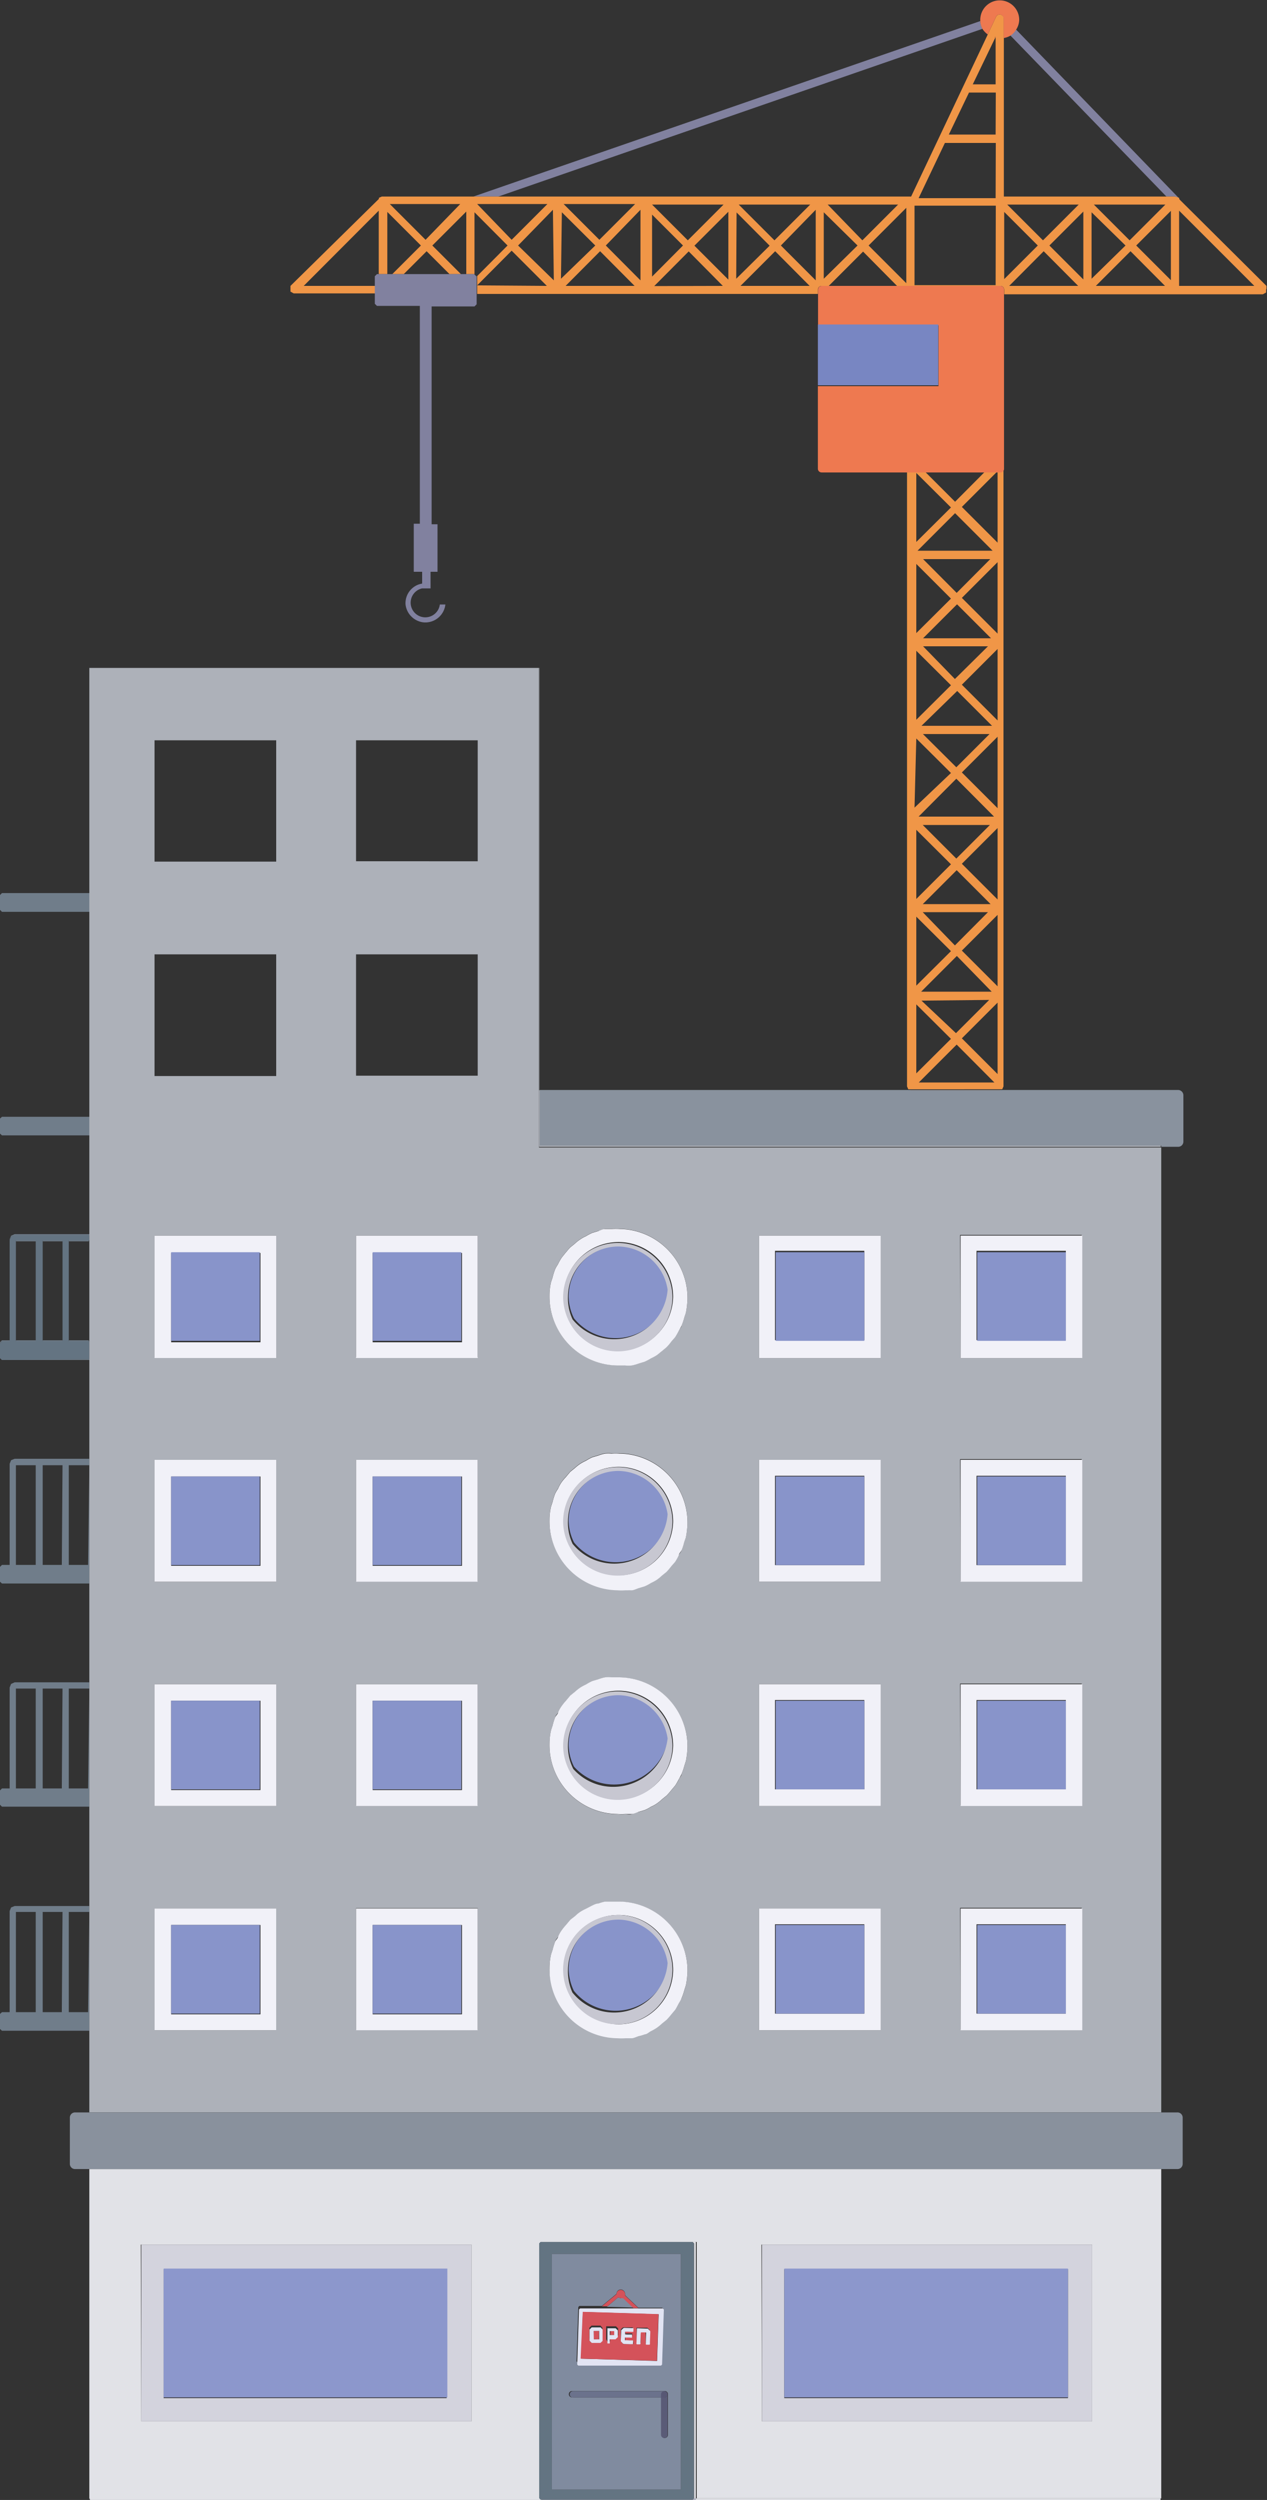 <svg id="Layer_1" data-name="Layer 1" xmlns="http://www.w3.org/2000/svg" viewBox="0 0 70.92 139.91"><rect x="0" y="0" width="70.92" height="139.91" fill="#333333" stroke="none"/><defs><style>.cls-1{fill:none;}.cls-2{fill:#81819f;}.cls-3{fill:#707d8a;}.cls-4{fill:#647482;}.cls-5{fill:#fff;}.cls-6{fill:#acb1b9;}.cls-7{fill:#adb1b9;}.cls-8{fill:#e1e2e7;}.cls-9{fill:#89929e;}.cls-10{fill:#8c7c74;}.cls-11{fill:#b1b3c3;}.cls-12{fill:#d3d3dd;}.cls-13{fill:#8c97cc;}.cls-14{fill:#637482;}.cls-15{fill:#808b9f;}.cls-16{fill:#6b728c;}.cls-17{fill:#d4525a;}.cls-18{fill:#e2e4f3;}.cls-19{fill:#5a5b77;}.cls-20{fill:#575774;}.cls-21{fill:#f1f1f8;}.cls-22{fill:#8894ca;}.cls-23{fill:#c7c7d1;}.cls-24{fill:#89919d;}.cls-25{fill:#f09647;}.cls-26{fill:#ee7950;}.cls-27{fill:#7886c2;}</style></defs><title>Artboard 4</title><polygon class="cls-1" points="26.65 15.45 28.35 13.74 26.5 11.88 26.5 15.34 26.54 15.34 26.65 15.45"/><polygon class="cls-1" points="53.45 48.7 51.55 50.6 55.35 50.6 53.45 48.7"/><polygon class="cls-1" points="51.58 41.08 53.45 42.94 55.31 41.08 51.58 41.08"/><polygon class="cls-1" points="51.57 46.17 53.45 48.05 55.33 46.17 51.57 46.17"/><polygon class="cls-1" points="55.31 55.96 51.58 55.96 53.45 57.82 55.31 55.96"/><polygon class="cls-1" points="53.45 43.59 51.34 45.7 55.56 45.7 53.45 43.59"/><polygon class="cls-1" points="21.1 15.34 21.14 15.34 21.14 11.79 16.94 15.99 20.98 15.99 20.98 15.46 21.1 15.34"/><polygon class="cls-1" points="48.3 14.06 46.38 15.98 50.22 15.98 48.3 14.06"/><polygon class="cls-1" points="55.13 26.39 51.76 26.39 53.45 28.08 55.13 26.39"/><polygon class="cls-1" points="53.45 53.55 51.49 55.5 55.4 55.5 53.45 53.55"/><polygon class="cls-1" points="55.55 30.82 53.45 28.72 51.35 30.82 55.55 30.82"/><polygon class="cls-1" points="51.59 51.05 53.45 52.91 55.3 51.05 51.59 51.05"/><polygon class="cls-1" points="51.19 31.56 51.19 35.43 53.13 33.5 51.19 31.56"/><polygon class="cls-1" points="51.19 36.42 51.19 40.28 53.13 38.35 51.19 36.42"/><polygon class="cls-1" points="51.19 41.33 51.19 45.2 53.13 43.26 51.19 41.33"/><polygon class="cls-1" points="51.19 46.44 51.19 50.31 53.13 48.38 51.19 46.44"/><polygon class="cls-1" points="51.19 51.3 51.19 55.16 53.13 53.23 51.19 51.3"/><polygon class="cls-1" points="51.57 31.3 53.45 33.17 55.33 31.3 51.57 31.3"/><polygon class="cls-1" points="51.59 36.17 53.45 38.03 55.3 36.17 51.59 36.17"/><polygon class="cls-1" points="53.45 33.82 51.55 35.72 55.35 35.72 53.45 33.82"/><polygon class="cls-1" points="53.45 38.67 51.49 40.63 55.4 40.63 53.45 38.67"/><polygon class="cls-1" points="51.19 26.47 51.19 30.33 53.13 28.4 51.19 26.47"/><rect class="cls-1" x="0.89" y="69.47" width="1.15" height="5.54"/><rect class="cls-1" x="2.39" y="81.99" width="1.12" height="5.59"/><rect class="cls-1" x="3.85" y="81.99" width="1.12" height="5.59"/><rect class="cls-1" x="2.39" y="94.5" width="1.12" height="5.59"/><rect class="cls-1" x="0.89" y="81.99" width="1.15" height="5.59"/><rect class="cls-1" x="0.89" y="94.5" width="1.15" height="5.59"/><rect class="cls-1" x="3.85" y="94.5" width="1.12" height="5.59"/><rect class="cls-1" x="3.85" y="69.47" width="1.12" height="5.54"/><rect class="cls-1" x="2.39" y="69.47" width="1.12" height="5.54"/><polygon class="cls-1" points="51.19 56.21 51.19 60.07 53.13 58.14 51.19 56.21"/><path class="cls-1" d="M27.89,11H51l4.34-9.07A1.18,1.18,0,0,1,55,1.61Z"/><polygon class="cls-1" points="26.04 11.84 24.14 13.74 25.74 15.34 26.04 15.34 26.04 11.84"/><path class="cls-1" d="M56.19,2.13V11h9.1L56.55,2A1.14,1.14,0,0,1,56.19,2.13Z"/><rect class="cls-1" x="19.93" y="41.43" width="6.81" height="6.81"/><polygon class="cls-1" points="23.5 13.74 21.62 11.86 21.62 15.34 21.9 15.34 23.5 13.74"/><polygon class="cls-1" points="23.82 14.06 22.55 15.34 25.1 15.34 23.82 14.06"/><rect class="cls-1" x="8.65" y="41.43" width="6.81" height="6.81"/><rect class="cls-1" x="19.93" y="53.41" width="6.81" height="6.81"/><rect class="cls-1" x="8.65" y="53.41" width="6.81" height="6.81"/><rect class="cls-1" x="3.85" y="107.02" width="1.12" height="5.59"/><rect class="cls-1" x="0.89" y="107.02" width="1.15" height="5.59"/><rect class="cls-1" x="2.39" y="107.02" width="1.12" height="5.59"/><polygon class="cls-1" points="50.73 15.85 50.73 11.63 48.62 13.74 50.73 15.85"/><polygon class="cls-1" points="51.34 60.58 55.56 60.58 53.45 58.46 51.34 60.58"/><polygon class="cls-1" points="46.33 11.46 48.3 13.42 50.27 11.46 46.33 11.46"/><polygon class="cls-1" points="51.43 11.05 55.73 11.09 55.73 7.99 52.89 7.99 51.43 11.05"/><polygon class="cls-1" points="51.19 15.96 55.73 15.96 55.73 11.54 51.19 11.51 51.19 15.96"/><polygon class="cls-1" points="45.66 15.7 45.66 11.79 43.71 13.74 45.66 15.7"/><polygon class="cls-1" points="41.21 11.88 41.21 15.6 43.06 13.74 41.21 11.88"/><polygon class="cls-1" points="40.76 15.64 40.76 11.84 38.85 13.74 40.76 15.64"/><polygon class="cls-1" points="46.11 15.61 47.98 13.74 46.11 11.88 46.11 15.61"/><polygon class="cls-1" points="53.11 7.53 55.73 7.53 55.73 5.18 54.24 5.18 53.11 7.53"/><polygon class="cls-1" points="41.45 15.99 45.32 15.99 43.39 14.06 41.45 15.99"/><polygon class="cls-1" points="56.49 15.99 60.35 15.99 58.42 14.06 56.49 15.99"/><polygon class="cls-1" points="60.39 11.46 56.45 11.46 58.42 13.42 60.39 11.46"/><polygon class="cls-1" points="36.6 15.99 40.47 15.99 38.53 14.06 36.6 15.99"/><polygon class="cls-1" points="56.22 11.86 56.22 15.62 58.1 13.74 56.22 11.86"/><polygon class="cls-1" points="61.1 11.88 61.1 15.6 62.95 13.74 61.1 11.88"/><polygon class="cls-1" points="60.64 15.64 60.64 11.84 58.74 13.74 60.64 15.64"/><polygon class="cls-1" points="66 15.99 70.21 15.99 66 11.79 66 15.99"/><polygon class="cls-1" points="61.34 15.99 65.21 15.99 63.27 14.06 61.34 15.99"/><polygon class="cls-1" points="65.54 15.68 65.54 11.8 63.6 13.74 65.54 15.68"/><polygon class="cls-1" points="65.24 11.46 61.31 11.46 63.27 13.42 65.24 11.46"/><polygon class="cls-1" points="54.45 4.72 55.73 4.72 55.73 2.13 55.7 2.13 54.45 4.72"/><polygon class="cls-1" points="35.55 11.46 31.62 11.46 33.59 13.42 35.55 11.46"/><polygon class="cls-1" points="23.82 13.42 25.79 11.46 21.85 11.46 23.82 13.42"/><polygon class="cls-1" points="55.73 35.46 55.73 31.53 53.77 33.5 55.73 35.46"/><polygon class="cls-1" points="55.73 30.37 55.73 26.43 53.77 28.4 55.73 30.37"/><polygon class="cls-1" points="26.74 15.99 30.61 15.99 28.68 14.06 26.74 15.99"/><polygon class="cls-1" points="31.4 11.88 31.4 15.61 33.27 13.74 31.4 11.88"/><polygon class="cls-1" points="30.95 15.69 30.95 11.79 29 13.74 30.95 15.69"/><polygon class="cls-1" points="55.73 55.2 55.73 51.26 53.77 53.23 55.73 55.2"/><polygon class="cls-1" points="55.73 60.11 55.73 56.18 53.77 58.14 55.73 60.11"/><polygon class="cls-1" points="55.73 40.32 55.73 36.38 53.77 38.35 55.73 40.32"/><polygon class="cls-1" points="55.73 45.23 55.73 41.3 53.77 43.26 55.73 45.23"/><polygon class="cls-1" points="55.73 50.34 55.73 46.41 53.77 48.38 55.73 50.34"/><polygon class="cls-1" points="30.64 11.46 26.71 11.46 28.68 13.42 30.64 11.46"/><polygon class="cls-1" points="36.48 12.01 36.48 15.48 38.21 13.74 36.48 12.01"/><polygon class="cls-1" points="35.85 15.69 35.85 11.79 33.91 13.74 35.85 15.69"/><polygon class="cls-1" points="31.66 15.99 35.52 15.99 33.59 14.06 31.66 15.99"/><polygon class="cls-1" points="45.35 11.46 41.42 11.46 43.39 13.42 45.35 11.46"/><polygon class="cls-1" points="40.5 11.46 36.56 11.46 38.53 13.42 40.5 11.46"/><path class="cls-2" d="M65.29,11h.48l.16.07,0,.06h0l.07.07,0-.1L56.87,1.65a1,1,0,0,1-.32.33Z"/><path class="cls-2" d="M55,1.61a1.08,1.08,0,0,1-.13-.43L26.5,11h1.39Z"/><rect class="cls-3" x="0.89" y="69.42" width="1.15" height="0.05"/><rect class="cls-3" x="3.85" y="69.42" width="1.12" height="0.05"/><rect class="cls-3" x="2.39" y="69.42" width="1.12" height="0.05"/><polygon class="cls-3" points="0.11 76.06 0 75.95 0 76 0.11 76.11 5.03 76.11 5.03 76.06 0.11 76.06"/><path class="cls-3" d="M5,81.9v-.26H.82l-.2.08-.08.2v5.66H.11L0,87.69v.83l.11.1H5V81.9ZM2,87.58H.89V82H2Zm1.46,0H2.39V82H3.5Zm1.47,0H3.85V82H5Z"/><path class="cls-3" d="M5,94.41v-.26H.82l-.2.09-.08.2v5.65H.11L0,100.2V101l.11.11H5V94.41Zm-3,5.68H.89V94.5H2Zm1.46,0H2.39V94.5H3.5Zm1.47,0H3.85V94.5H5Z"/><path class="cls-3" d="M5,106.93v-.26H.82l-.2.08-.08.2v5.66H.11l-.11.1v.84l.11.1H5v-6.72Zm-3,5.68H.89V107H2Zm1.46,0H2.39V107H3.5Zm1.47,0H3.85V107H5Z"/><polygon class="cls-3" points="4.97 49.98 3.85 49.98 3.5 49.98 2.39 49.98 2.04 49.98 0.89 49.98 0.54 49.98 0.11 49.98 0 50.09 0 50.92 0.11 51.03 5.03 51.03 5.03 49.98 4.97 49.98"/><polygon class="cls-3" points="4.97 62.5 3.85 62.5 3.5 62.5 2.39 62.5 2.04 62.5 0.89 62.5 0.54 62.5 0.11 62.5 0 62.6 0 63.44 0.11 63.54 5.03 63.54 5.03 62.5 4.97 62.5"/><polygon class="cls-3" points="0.82 69.13 5.03 69.13 5.03 69.07 0.82 69.07 0.62 69.16 0.54 69.36 0.54 69.41 0.62 69.21 0.82 69.13"/><rect class="cls-3" x="3.85" y="75.01" width="1.12" height="0.05"/><polygon class="cls-3" points="0.54 75.06 0.54 75.01 0.11 75.01 0 75.12 0 75.17 0.11 75.06 0.54 75.06"/><rect class="cls-3" x="2.39" y="75.01" width="1.12" height="0.05"/><rect class="cls-3" x="0.89" y="75.01" width="1.15" height="0.05"/><path class="cls-4" d="M5,76.06V69.12H.82l-.2.09-.08.2v5.65H.11L0,75.17V76l.11.11ZM3.85,75V69.42H5v5.64H3.85ZM2.39,75V69.42H3.5v5.64H2.39ZM.89,75V69.42H2v5.64H.89Z"/><path class="cls-5" d="M34.62,76.42c.13,0,.26,0,.38,0-.14,0-.29,0-.44,0Z"/><path class="cls-5" d="M34.62,89c.13,0,.26,0,.38,0a3.13,3.13,0,0,1-.44,0Z"/><path class="cls-5" d="M34.62,93.8c-.13,0-.26,0-.39,0,.15,0,.29,0,.45,0Z"/><path class="cls-5" d="M34.62,68.7a2.45,2.45,0,0,0-.39,0,3.27,3.27,0,0,1,.45,0Z"/><path class="cls-5" d="M34.62,81.25c-.13,0-.26,0-.39,0a3.27,3.27,0,0,1,.45,0Z"/><path class="cls-5" d="M34.62,114.07a2.58,2.58,0,0,0,.39,0,3.42,3.42,0,0,1-.45,0Z"/><path class="cls-5" d="M34.62,101.52a2.33,2.33,0,0,0,.38,0,3.13,3.13,0,0,1-.44,0Z"/><path class="cls-5" d="M34.62,106.35c-.13,0-.26,0-.39,0,.15,0,.29,0,.45,0Z"/><rect class="cls-6" x="30.2" y="37.38" width="0.01" height="23.62"/><path class="cls-7" d="M30.17,64.11V61h0V37.38H5v80.84H65v-54H30.17ZM15.46,113.62H8.65v-6.81h6.81Zm0-12.55H8.65V94.26h6.81Zm0-12.55H8.65V81.7h6.81Zm0-12.56H8.65V69.15h6.81Zm0-15.74H8.65V53.41h6.81Zm0-12H8.65V41.43h6.81Zm11.28,65.38H19.93v-6.81h6.81Zm0-12.55H19.93V94.26h6.81Zm0-12.55H19.93V81.7h6.81Zm0-12.56H19.93V69.15h6.81Zm0-15.74H19.93V53.41h6.81Zm0-12H19.93V41.43h6.81Zm27,20.91h6.81V76H53.77Zm0,12.55h6.81v6.82H53.77Zm0,12.56h6.81v6.81H53.77Zm0,12.55h6.81v6.81H53.77ZM42.49,69.15H49.3V76H42.49Zm0,12.55H49.3v6.82H42.49Zm0,12.56H49.3v6.81H42.49Zm0,12.55H49.3v6.81H42.49ZM30.85,71.73l.08-.24a3.82,3.82,0,0,1,.15-.48,2.2,2.2,0,0,1,.15-.26,3,3,0,0,1,.22-.39l.2-.25c.09-.1.17-.21.27-.31l.26-.21a2,2,0,0,1,.32-.25,1.64,1.64,0,0,1,.29-.16,3.13,3.13,0,0,1,.36-.19l.33-.1c.13,0,.26-.09.39-.12l.36,0a2.45,2.45,0,0,1,.39,0h.06a3.86,3.86,0,0,1,3.8,3.92,4.91,4.91,0,0,1-.09.77l-.08.24a3.86,3.86,0,0,1-.16.48c0,.09-.09.17-.14.26a3.84,3.84,0,0,1-.22.39l-.21.24a2.69,2.69,0,0,1-.27.32l-.25.21c-.11.08-.21.18-.32.25a2.85,2.85,0,0,1-.3.16,3,3,0,0,1-.36.19l-.33.1a2.5,2.5,0,0,1-.39.11,2.09,2.09,0,0,1-.36,0c-.12,0-.25,0-.38,0h-.06a3.86,3.86,0,0,1-3.8-3.92A3.25,3.25,0,0,1,30.85,71.73Zm0,12.55.08-.24a3.82,3.82,0,0,1,.15-.48,2.4,2.4,0,0,1,.16-.27,2,2,0,0,1,.21-.38,2.52,2.52,0,0,1,.21-.25l.26-.31.26-.21a2.51,2.51,0,0,1,.32-.25,2.85,2.85,0,0,1,.3-.16,3,3,0,0,1,.35-.19l.34-.1a2.38,2.38,0,0,1,.38-.11,2.2,2.2,0,0,1,.36,0c.13,0,.26,0,.39,0h.06a3.86,3.86,0,0,1,3.8,3.92,4.91,4.91,0,0,1-.09.77l-.09.26a2.74,2.74,0,0,1-.15.46c0,.09-.1.18-.15.27a2.82,2.82,0,0,1-.21.38l-.21.24a4.15,4.15,0,0,1-.27.32l-.26.21a2.42,2.42,0,0,1-.31.25,2.85,2.85,0,0,1-.3.16,2.47,2.47,0,0,1-.36.19l-.33.1c-.13,0-.25.09-.39.12s-.24,0-.36,0-.25,0-.38,0h-.06a3.86,3.86,0,0,1-3.8-3.92A3.31,3.31,0,0,1,30.85,84.28Zm0,12.55.08-.24a3.82,3.82,0,0,1,.15-.48c0-.09.11-.18.16-.27a1.68,1.68,0,0,1,.21-.37,2.65,2.65,0,0,1,.21-.26l.26-.31.26-.21a2.51,2.51,0,0,1,.32-.25,2.85,2.85,0,0,1,.3-.16,3,3,0,0,1,.35-.19l.34-.1a2.38,2.38,0,0,1,.38-.11,2.2,2.2,0,0,1,.36,0c.13,0,.26,0,.39,0h.06a3.87,3.87,0,0,1,3.8,3.92,4.77,4.77,0,0,1-.09.77l-.08.25a3.71,3.71,0,0,1-.16.47c0,.09-.1.18-.14.27s-.14.26-.22.38l-.21.25a4,4,0,0,1-.27.31l-.26.21a2.42,2.42,0,0,1-.31.25,1.73,1.73,0,0,1-.3.16,2,2,0,0,1-.36.19l-.33.1c-.13,0-.25.09-.39.12s-.24,0-.36,0a2.33,2.33,0,0,1-.38,0h-.06a3.86,3.86,0,0,1-3.8-3.92A3.31,3.31,0,0,1,30.85,96.83Zm0,12.55.08-.24a4.42,4.42,0,0,1,.15-.48c0-.09.11-.18.16-.27a1.68,1.68,0,0,1,.21-.37,2.65,2.65,0,0,1,.21-.26l.26-.31.27-.21a1.89,1.89,0,0,1,.31-.25,2.85,2.85,0,0,1,.3-.16c.12-.06.23-.13.35-.18s.23-.07.34-.11a2.72,2.72,0,0,1,.38-.11l.36,0c.13,0,.26,0,.39,0h.06a3.87,3.87,0,0,1,3.8,3.92,4.64,4.64,0,0,1-.09.77l-.08.25a3.71,3.71,0,0,1-.16.47A2.34,2.34,0,0,1,38,112c-.07.13-.13.26-.21.38l-.21.25a4,4,0,0,1-.27.31l-.26.21a2.42,2.42,0,0,1-.31.25,2.91,2.91,0,0,1-.3.17c-.12.06-.23.13-.35.18a2.19,2.19,0,0,1-.34.1c-.13,0-.25.09-.39.12s-.24,0-.35,0a2.58,2.58,0,0,1-.39,0h-.06a3.85,3.85,0,0,1-3.8-3.91A3.33,3.33,0,0,1,30.85,109.38Z"/><polygon class="cls-8" points="30.27 139.89 30.2 139.82 5.03 139.82 5.03 139.91 30.32 139.91 30.32 139.89 30.27 139.89"/><rect class="cls-8" x="38.95" y="139.82" width="26.01" height="0.09"/><path class="cls-8" d="M5,126.84v13H30.19V125.55l.08-.08H39v14.35H65V121.39H5Zm37.62-1.22H61.13v9.89H42.65Zm-34.74,0H26.39v9.89H7.91Z"/><path class="cls-9" d="M51,61l-.06,0H30.21v3.11H65v.07h.94a.29.29,0,0,0,.3-.3V61.31a.3.3,0,0,0-.3-.31H56L56,61Z"/><polygon class="cls-10" points="50.97 61.03 55.96 61.03 56.02 61.01 56.02 61.01 50.91 61.01 50.97 61.03"/><polygon class="cls-7" points="30.17 61.01 30.17 64.11 30.2 64.11 30.21 64.11 30.21 64.09 30.21 61.01 30.2 61.01 30.17 61.01"/><polygon class="cls-7" points="30.21 64.11 30.2 64.11 30.17 64.11 30.17 64.18 64.97 64.18 64.97 64.11 30.21 64.11"/><polygon class="cls-11" points="38.84 139.82 38.77 139.89 30.32 139.89 30.32 139.91 38.95 139.91 38.95 139.82 38.84 139.82"/><polygon class="cls-8" points="38.85 125.55 38.85 139.81 38.84 139.82 38.95 139.82 38.95 125.47 30.32 125.47 30.32 125.47 38.77 125.47 38.85 125.55"/><path class="cls-12" d="M17.81,135.51h8.58v-9.89H7.91v9.89h9.9ZM9.16,127H25v7.21H9.16Z"/><rect class="cls-13" x="9.16" y="126.96" width="15.88" height="7.21"/><path class="cls-12" d="M52.55,135.51h8.58v-9.89H42.65v9.89h9.9ZM43.9,127H59.78v7.21H43.9Z"/><rect class="cls-13" x="43.9" y="126.96" width="15.88" height="7.21"/><path class="cls-14" d="M30.33,139.89h8.44l.07-.07h0V125.55l-.08-.08h-8.5l-.08.08v14.26h0l.07.07Zm.56-13.75h7.22v13.19H30.89Z"/><path class="cls-15" d="M38.11,139.33V126.14H30.89v13.19h7.22Zm-5.74-10.22.06-.06,1.26,0,.82-.68v0a.24.24,0,0,1,.24-.24h0a.25.25,0,0,1,.24.25v.07l.74.7,1.33,0,.06.06-.1,3.08-.06.06-4.63-.14-.06-.06Zm-.3,4.7h5.14a.18.18,0,0,1,.18.18v2.27a.18.18,0,0,1-.18.18.18.18,0,0,1-.19-.18v-2.09h-5a.18.18,0,0,1,0-.36Z"/><path class="cls-16" d="M32.07,134.17h5V134a.18.18,0,0,1,.19-.18H32.07a.18.18,0,0,0,0,.36Z"/><polygon class="cls-15" points="34.76 128.62 34.74 128.62 34.6 128.57 33.97 129.1 35.45 129.14 34.88 128.59 34.76 128.62"/><path class="cls-17" d="M34.6,128.57l.15.05h0l.13,0,.57.55h.28l-.74-.7v-.07a.25.25,0,0,0-.24-.25h0a.24.24,0,0,0-.24.24v0l-.82.68H34Z"/><path class="cls-18" d="M37,132.39l.06-.06.1-3.08-.06-.06-1.33,0h-.28l-1.48,0h-.28l-1.26,0-.06.06-.1,3.08.06.06Zm-4.37-3,0,0,4.24.13,0,0-.09,2.61,0,0L32.53,132l0,0Z"/><path class="cls-17" d="M36.77,132.12l0,0,.09-2.61,0,0-4.24-.13,0,0L32.5,132l0,0ZM35.63,131v-.73h.61l.12.12v.1l0,.52v.13h-.22v-.67h-.28v.65l0,0h-.17l0,0Zm-.88-.08,0-.43v-.13l.12-.11h.55v.2H35v.14h.39v.15l0,0H35V131h.45v.18h-.56l-.11-.12V131Zm-.82,0,0-.53v-.2h.55l.12.12v.38l-.13.12h-.32v.23l0,0H34l0,0Zm-.94-.08,0-.46v-.11l.12-.12h.5l.11.12V131l-.12.11h-.49L33,131v-.07Z"/><polygon class="cls-17" points="33.53 130.45 33.23 130.44 33.22 130.91 33.52 130.92 33.53 130.45"/><rect class="cls-17" x="34.18" y="130.45" width="0.23" height="0.25" transform="translate(-97.29 160.79) rotate(-88.22)"/><path class="cls-18" d="M33,131l.12.12h.49l.12-.11v-.64l-.11-.12h-.5l-.12.12v.11l0,.46V131Zm.23-.55h.31l0,.47h-.3Z"/><path class="cls-18" d="M34.13,131.15l0,0v-.23h.32l.13-.12v-.38l-.12-.12H34v.2l0,.53v.12l0,0Zm0-.69h.25v.22h-.25Z"/><polygon class="cls-18" points="34.76 131.04 34.87 131.16 34.9 131.17 34.92 131.18 34.96 131.18 35.27 131.19 35.41 131.19 35.42 131.19 35.43 131.17 35.44 131.01 35.43 130.99 35.41 130.98 35.23 130.98 35.09 130.97 34.98 130.97 34.98 130.96 34.98 130.82 34.99 130.82 35.12 130.82 35.23 130.82 35.35 130.83 35.38 130.81 35.38 130.68 35.38 130.66 35.36 130.65 35.22 130.65 35.1 130.65 34.99 130.64 34.99 130.64 34.99 130.5 35 130.49 35.13 130.49 35.33 130.5 35.43 130.5 35.45 130.5 35.45 130.48 35.46 130.32 35.45 130.3 35.44 130.29 35.33 130.29 34.98 130.28 34.95 130.28 34.92 130.28 34.9 130.29 34.78 130.4 34.77 130.43 34.77 130.45 34.77 130.53 34.75 130.96 34.75 131 34.75 131.02 34.76 131.04"/><polygon class="cls-18" points="35.82 131.2 35.85 131.18 35.85 131.04 35.86 130.66 35.87 130.55 35.88 130.53 35.89 130.53 36.15 130.53 36.16 130.54 36.17 130.56 36.16 130.77 36.15 131.06 36.15 131.19 36.16 131.21 36.17 131.22 36.35 131.22 36.37 131.21 36.38 131.2 36.38 131.07 36.4 130.55 36.4 130.5 36.4 130.47 36.39 130.45 36.27 130.33 36.25 130.32 36.23 130.32 36.16 130.32 35.9 130.31 35.67 130.3 35.66 130.31 35.65 130.33 35.64 130.59 35.63 131.04 35.62 131.17 35.65 131.2 35.82 131.2"/><path class="cls-19" d="M37.21,134.17H37v2.09a.18.18,0,0,0,.19.18.18.18,0,0,0,.18-.18V134A.18.18,0,0,1,37.21,134.17Z"/><path class="cls-20" d="M37,134v.18h.19a.18.18,0,0,0,0-.36A.18.18,0,0,0,37,134Z"/><path class="cls-21" d="M49.3,106.81H42.49v6.81H49.3Zm-.92,5.88h-5v-5h5Z"/><rect class="cls-22" x="43.42" y="107.73" width="4.96" height="4.96"/><path class="cls-21" d="M60.58,106.81H53.77v6.81h6.81Zm-.92,5.88h-5v-5h5Z"/><rect class="cls-22" x="54.7" y="107.73" width="4.96" height="4.96"/><path class="cls-21" d="M8.65,113.62h6.81v-6.81H8.65Zm.93-5.89h5v5h-5Z"/><rect class="cls-22" x="9.58" y="107.73" width="4.96" height="4.96"/><path class="cls-21" d="M19.93,113.62h6.81v-6.81H19.93Zm.93-5.89h5v5h-5Z"/><rect class="cls-22" x="20.86" y="107.73" width="4.96" height="4.96"/><path class="cls-21" d="M34.56,114.07a3.42,3.42,0,0,0,.45,0c.11,0,.24,0,.35,0s.26-.08.39-.12a2.19,2.19,0,0,0,.34-.1c.12,0,.23-.12.35-.18a2.91,2.91,0,0,0,.3-.17,2.42,2.42,0,0,0,.31-.25l.26-.21a4,4,0,0,0,.27-.31l.21-.25c.08-.12.14-.25.21-.38a2.34,2.34,0,0,0,.15-.27,3.71,3.71,0,0,0,.16-.47l.08-.25a4.64,4.64,0,0,0,.09-.77,3.87,3.87,0,0,0-3.8-3.92c-.16,0-.3,0-.45,0l-.36,0a2.72,2.72,0,0,0-.38.11c-.11,0-.23.06-.34.11s-.23.12-.35.18a2.85,2.85,0,0,0-.3.16,1.89,1.89,0,0,0-.31.25l-.27.21-.26.31a2.65,2.65,0,0,0-.21.26,1.68,1.68,0,0,0-.21.37c0,.09-.12.18-.16.27a4.42,4.42,0,0,0-.15.48l-.08.24a3.33,3.33,0,0,0-.09.78A3.85,3.85,0,0,0,34.56,114.07Zm-3-3.9h0a3.07,3.07,0,0,1,3.07-3h.05a3.07,3.07,0,0,1,3,3.07v.05a3.08,3.08,0,0,1-3.07,3h0a3.07,3.07,0,0,1-3-3.07Z"/><path class="cls-22" d="M37.41,109.81a2.83,2.83,0,0,0-2.75-2.43h0a2.83,2.83,0,0,0-2.83,2.79h0v0a2.9,2.9,0,0,0,.29,1.24,3,3,0,0,0,5.33-1.65Z"/><path class="cls-23" d="M34.57,113.29h0a3.08,3.08,0,0,0,3.07-3v-.05a3.07,3.07,0,0,0-3-3.07h-.05a3.07,3.07,0,0,0-3.07,3h0v0A3.07,3.07,0,0,0,34.57,113.29Zm-2.78-3.07v0h0a2.83,2.83,0,0,1,2.83-2.79h0a2.83,2.83,0,0,1,2.75,2.43,3,3,0,0,1-5.33,1.65A2.9,2.9,0,0,1,31.79,110.22Z"/><path class="cls-21" d="M49.3,94.26H42.49v6.81H49.3Zm-.92,5.88h-5v-5h5Z"/><rect class="cls-22" x="43.42" y="95.18" width="4.96" height="4.96"/><path class="cls-21" d="M60.58,94.26H53.77v6.81h6.81Zm-.92,5.88h-5v-5h5Z"/><rect class="cls-22" x="54.7" y="95.18" width="4.96" height="4.96"/><path class="cls-21" d="M8.65,101.07h6.81V94.26H8.65Zm.93-5.89h5v5h-5Z"/><rect class="cls-22" x="9.58" y="95.18" width="4.96" height="4.96"/><path class="cls-21" d="M19.93,101.07h6.81V94.26H19.93Zm.93-5.89h5v5h-5Z"/><rect class="cls-22" x="20.86" y="95.18" width="4.96" height="4.96"/><path class="cls-21" d="M34.56,101.52a3.13,3.13,0,0,0,.44,0c.12,0,.25,0,.36,0s.26-.08.39-.12l.33-.1a2,2,0,0,0,.36-.19,1.73,1.73,0,0,0,.3-.16,2.42,2.42,0,0,0,.31-.25l.26-.21a4,4,0,0,0,.27-.31l.21-.25c.08-.12.15-.25.22-.38s.1-.18.14-.27a3.71,3.71,0,0,0,.16-.47l.08-.25a4.77,4.77,0,0,0,.09-.77,3.87,3.87,0,0,0-3.8-3.92c-.16,0-.3,0-.45,0a2.2,2.2,0,0,0-.36,0,2.38,2.38,0,0,0-.38.11l-.34.1a3,3,0,0,0-.35.19,2.85,2.85,0,0,0-.3.16,2.51,2.51,0,0,0-.32.25l-.26.21-.26.31a2.65,2.65,0,0,0-.21.26,1.68,1.68,0,0,0-.21.37c0,.09-.12.18-.16.27a3.82,3.82,0,0,0-.15.48l-.08.24a3.31,3.31,0,0,0-.09.77A3.86,3.86,0,0,0,34.56,101.52Zm-3-3.9h0a3.06,3.06,0,0,1,3.07-3h.05a3.07,3.07,0,0,1,3,3.07v0a3.07,3.07,0,0,1-3.07,3h0a3.06,3.06,0,0,1-3-3.07Z"/><path class="cls-22" d="M37.41,97.25a2.83,2.83,0,0,0-2.75-2.42h0a2.83,2.83,0,0,0-2.83,2.79h0v0a2.78,2.78,0,0,0,.3,1.25,3,3,0,0,0,2.23,1A3.07,3.07,0,0,0,37.41,97.25Z"/><path class="cls-23" d="M34.57,100.73h0a3.07,3.07,0,0,0,3.07-3v0a3.07,3.07,0,0,0-3-3.07h-.05a3.06,3.06,0,0,0-3.07,3h0v0A3.06,3.06,0,0,0,34.57,100.73Zm-2.78-3.07v0h0a2.83,2.83,0,0,1,2.83-2.79h0a2.83,2.83,0,0,1,2.75,2.42A3.07,3.07,0,0,1,34.32,100a3,3,0,0,1-2.23-1A2.78,2.78,0,0,1,31.79,97.66Z"/><path class="cls-21" d="M49.3,81.7H42.49v6.82H49.3Zm-.92,5.89h-5v-5h5Z"/><rect class="cls-22" x="43.42" y="82.63" width="4.96" height="4.96"/><path class="cls-21" d="M60.58,81.7H53.77v6.82h6.81Zm-.92,5.89h-5v-5h5Z"/><rect class="cls-22" x="54.7" y="82.63" width="4.96" height="4.96"/><path class="cls-21" d="M8.65,88.52h6.81V81.7H8.65Zm.93-5.89h5v5h-5Z"/><rect class="cls-22" x="9.58" y="82.63" width="4.96" height="4.96"/><path class="cls-21" d="M19.93,88.52h6.81V81.7H19.93Zm.93-5.89h5v5h-5Z"/><rect class="cls-22" x="20.86" y="82.63" width="4.96" height="4.96"/><path class="cls-21" d="M34.56,89a3.13,3.13,0,0,0,.44,0c.12,0,.25,0,.36,0s.26-.08.39-.12l.33-.1a2.47,2.47,0,0,0,.36-.19,2.85,2.85,0,0,0,.3-.16,2.42,2.42,0,0,0,.31-.25l.26-.21a4.15,4.15,0,0,0,.27-.32l.21-.24a2.82,2.82,0,0,0,.21-.38c0-.09.11-.18.15-.27a2.74,2.74,0,0,0,.15-.46l.09-.26a4.91,4.91,0,0,0,.09-.77,3.86,3.86,0,0,0-3.8-3.92,3.27,3.27,0,0,0-.45,0,2.2,2.2,0,0,0-.36,0,2.38,2.38,0,0,0-.38.11l-.34.1a3,3,0,0,0-.35.19,2.85,2.85,0,0,0-.3.16,2.51,2.51,0,0,0-.32.25l-.26.21-.26.31a2.52,2.52,0,0,0-.21.25,2,2,0,0,0-.21.38,2.4,2.4,0,0,0-.16.27,3.82,3.82,0,0,0-.15.48l-.08.24a3.31,3.31,0,0,0-.09.77A3.86,3.86,0,0,0,34.56,89Zm-3-3.91h0a3.06,3.06,0,0,1,3.07-3h.05a3.06,3.06,0,0,1,3,3.07v0a3.07,3.07,0,0,1-3.07,3h0a3.06,3.06,0,0,1-3-3.07Z"/><path class="cls-22" d="M37.41,84.7a2.83,2.83,0,0,0-2.75-2.42h0a2.83,2.83,0,0,0-2.83,2.79h0v0a2.78,2.78,0,0,0,.3,1.25,3,3,0,0,0,5.32-1.66Z"/><path class="cls-23" d="M34.57,88.18h0a3.07,3.07,0,0,0,3.07-3v0a3.06,3.06,0,0,0-3-3.07h-.05a3.06,3.06,0,0,0-3.07,3h0v0A3.06,3.06,0,0,0,34.57,88.18Zm-2.78-3.07v0h0a2.83,2.83,0,0,1,2.83-2.79h0a2.83,2.83,0,0,1,2.75,2.42,3,3,0,0,1-5.32,1.66A2.78,2.78,0,0,1,31.79,85.11Z"/><path class="cls-21" d="M49.3,69.15H42.49V76H49.3ZM48.38,75h-5v-5h5Z"/><rect class="cls-22" x="43.42" y="70.08" width="4.96" height="4.96"/><path class="cls-21" d="M60.58,69.15H53.77V76h6.81ZM59.66,75h-5v-5h5Z"/><rect class="cls-22" x="54.7" y="70.08" width="4.96" height="4.96"/><path class="cls-21" d="M8.65,76h6.81V69.15H8.65Zm.93-5.88h5v5h-5Z"/><rect class="cls-22" x="9.58" y="70.08" width="4.96" height="4.96"/><path class="cls-21" d="M19.93,76h6.81V69.15H19.93Zm.93-5.88h5v5h-5Z"/><rect class="cls-22" x="20.86" y="70.08" width="4.96" height="4.96"/><path class="cls-21" d="M34.56,76.42c.15,0,.3,0,.44,0a2.09,2.09,0,0,0,.36,0,2.5,2.5,0,0,0,.39-.11l.33-.1a3,3,0,0,0,.36-.19,2.85,2.85,0,0,0,.3-.16c.11-.07.21-.17.32-.25l.25-.21a2.69,2.69,0,0,0,.27-.32l.21-.24a3.84,3.84,0,0,0,.22-.39c.05-.09.1-.17.14-.26a3.86,3.86,0,0,0,.16-.48l.08-.24a4.91,4.91,0,0,0,.09-.77,3.86,3.86,0,0,0-3.8-3.92,3.27,3.27,0,0,0-.45,0l-.36,0c-.13,0-.26.08-.39.12l-.33.1a3.13,3.13,0,0,0-.36.19,1.64,1.64,0,0,0-.29.16,2,2,0,0,0-.32.25l-.26.21c-.1.1-.18.21-.27.31l-.2.25a3,3,0,0,0-.22.39,2.2,2.2,0,0,0-.15.26,3.82,3.82,0,0,0-.15.48l-.08.24a3.25,3.25,0,0,0-.09.77A3.86,3.86,0,0,0,34.56,76.42Zm-3-3.91h0a3.06,3.06,0,0,1,3.07-3h.05a3.06,3.06,0,0,1,3,3.07v0a3.07,3.07,0,0,1-3.07,3h0a3.07,3.07,0,0,1-3-3.07Z"/><path class="cls-22" d="M37.41,72.15a2.83,2.83,0,0,0-2.75-2.42h0a2.83,2.83,0,0,0-2.83,2.8h0v0a2.78,2.78,0,0,0,.3,1.25,3,3,0,0,0,5.32-1.66Z"/><path class="cls-23" d="M34.57,75.63h0a3.07,3.07,0,0,0,3.07-3v0a3.06,3.06,0,0,0-3-3.07h-.05a3.06,3.06,0,0,0-3.07,3h0v0A3.07,3.07,0,0,0,34.57,75.63Zm-2.78-3.07v0h0a2.83,2.83,0,0,1,2.83-2.8h0a2.83,2.83,0,0,1,2.75,2.42,3,3,0,0,1-5.32,1.66A2.78,2.78,0,0,1,31.79,72.56Z"/><path class="cls-24" d="M4.21,118.22a.29.29,0,0,0-.3.3v2.57a.29.29,0,0,0,.3.3H65.9a.29.29,0,0,0,.3-.3v-2.57a.29.29,0,0,0-.3-.3H4.21Z"/><path class="cls-25" d="M70.89,16.14V16L66.06,11.2,66,11.13h0l0-.06L65.77,11H56.19V1A.23.23,0,0,0,56,.82a.22.22,0,0,0-.25.13l-.47,1L51,11H21.37l-.16.07,0,.06h0L16.26,16v.11l0,.08,0,.08v.05h0l.18.1H21V16h-4l4.2-4.21v3.55h.48V11.86l1.88,1.88-1.6,1.6h.64l1.28-1.28,1.28,1.28h.64l-1.6-1.6,1.9-1.9v3.5h.46V11.88l1.85,1.86-1.7,1.71h0v1H45.78v-.26A.21.21,0,0,1,46,16h.39l1.92-1.92L50.21,16H56a.21.21,0,0,1,.21.21v.26H70.69l.18-.1h0V16.3l0-.08ZM23.82,13.42l-2-2h3.94Zm11.73-2-2,2-2-2Zm-8.84,0h3.93l-2,2Zm0,4.55,1.93-1.94L30.61,16ZM31,15.69,29,13.74l1.95-2Zm.45-3.81,1.87,1.86L31.4,15.6ZM31.66,16l1.93-1.94L35.52,16Zm4.19-.31-1.94-1.95,1.94-2Zm9.5-4.24-2,2-2-2Zm-4.85,0-2,2-2-2Zm-4,.56,1.73,1.73-1.73,1.74Zm.12,4,1.93-1.94L40.46,16Zm4.15-.36-1.9-1.9,1.9-1.9Zm.46-3.76,1.85,1.86L41.21,15.6ZM41.45,16l1.94-1.94L45.32,16Zm4.21-.31-1.95-1.95,1.95-2Zm.45-.09V11.88L48,13.74Zm.22-4.15h3.94l-2,2Zm4.4,4.4-2.11-2.11,2.11-2.11Zm5,.11H51.19V11.51l4.55,0Zm0-4.87-4.31,0L52.89,8h2.85Zm0-3.56H53.11l1.13-2.35h1.5Zm0-5.4V4.72H54.45L55.7,2.13l0-.09Zm9.5,9.32-2,2-2-2Zm-4.85,0-2,2-2-2Zm-4.17.41,1.88,1.88-1.88,1.88ZM56.49,16l1.93-1.94L60.35,16Zm4.15-.36-1.9-1.9,1.9-1.9Zm.46-3.76L63,13.74,61.1,15.6ZM61.34,16l1.94-1.94L65.21,16Zm4.2-.32L63.6,13.74l1.94-1.94ZM66,16V11.79L70.21,16Z"/><polygon class="cls-26" points="55.73 2.13 55.73 2.04 55.7 2.13 55.73 2.13"/><path class="cls-26" d="M55.29,1.93l.47-1A.22.22,0,0,1,56,.82a.23.23,0,0,1,.18.22V2.13A1.14,1.14,0,0,0,56.55,2a1,1,0,0,0,.32-.33,1.06,1.06,0,0,0,.18-.56,1.09,1.09,0,1,0-2.18,0l0,.09a1.08,1.08,0,0,0,.13.43A1.18,1.18,0,0,0,55.29,1.93Z"/><path class="cls-25" d="M56,26.39h-.86l-1.68,1.69-1.69-1.69h-1V60.8l.07.16.1,0H56l.1,0,.07-.16V45.92h0V31.06h0V26.2A.2.2,0,0,1,56,26.39Zm-.44,4.43h-4.2l2.1-2.1Zm-4,24.68,2-2,1.95,2Zm3.81.46-1.86,1.86L51.58,56Zm-3.72-4.91H55.3l-1.85,1.86Zm0-.45,1.9-1.9,1.9,1.9Zm0-4.43h3.76l-1.88,1.88Zm-.23-.47,2.11-2.12,2.11,2.12Zm.24-4.62h3.73l-1.86,1.86Zm-.08-.46,2-1.95,1.95,1.95Zm.09-4.45H55.3L53.45,38Zm0-.45,1.9-1.9,1.9,1.9Zm0-4.43h3.76l-1.88,1.89Zm-.38-4.82,1.94,1.93-1.94,1.93Zm0,5.09,1.94,1.94-1.94,1.93Zm0,4.86,1.94,1.93-1.94,1.93Zm0,4.91,1.94,1.93L51.19,45.2Zm0,5.11,1.94,1.93-1.94,1.94Zm0,4.86,1.94,1.93-1.94,1.93Zm0,4.91,1.94,1.93-1.94,1.93Zm.14,4.37,2.12-2.12,2.11,2.12Zm4.41-.47-2-2,2-2Zm0-4.91-2-2,2-2Zm0-4.86-2-2,2-2Zm0-5.11-2-2,2-2Zm0-4.91-2-2,2-2Zm0-4.86-2-2,2-2Zm0-5.09-2-2,2-2Z"/><path class="cls-26" d="M56,16H46a.21.21,0,0,0-.21.21v2h6.74v3.4H45.78v4.62a.21.21,0,0,0,.21.21H56a.2.2,0,0,0,.2-.19v-10A.21.21,0,0,0,56,16Z"/><polygon class="cls-27" points="52.52 18.16 45.78 18.16 45.78 18.16 45.78 21.56 45.78 21.56 52.52 21.56 52.52 18.16"/><path class="cls-2" d="M26.65,15.45l-.11-.11H21.1l-.12.12V17l.12.12h2.4V29.31h-.34l0,0V32l0,0h.47v.66a1.11,1.11,0,0,0-.93,1.17,1.14,1.14,0,0,0,1,1,1.13,1.13,0,0,0,1.23-1h-.31a.82.82,0,1,1-1-.9h.48V32h.39l0,0V29.34l0,0h-.33V17.15h2.4l.12-.12V15.46Z"/></svg>